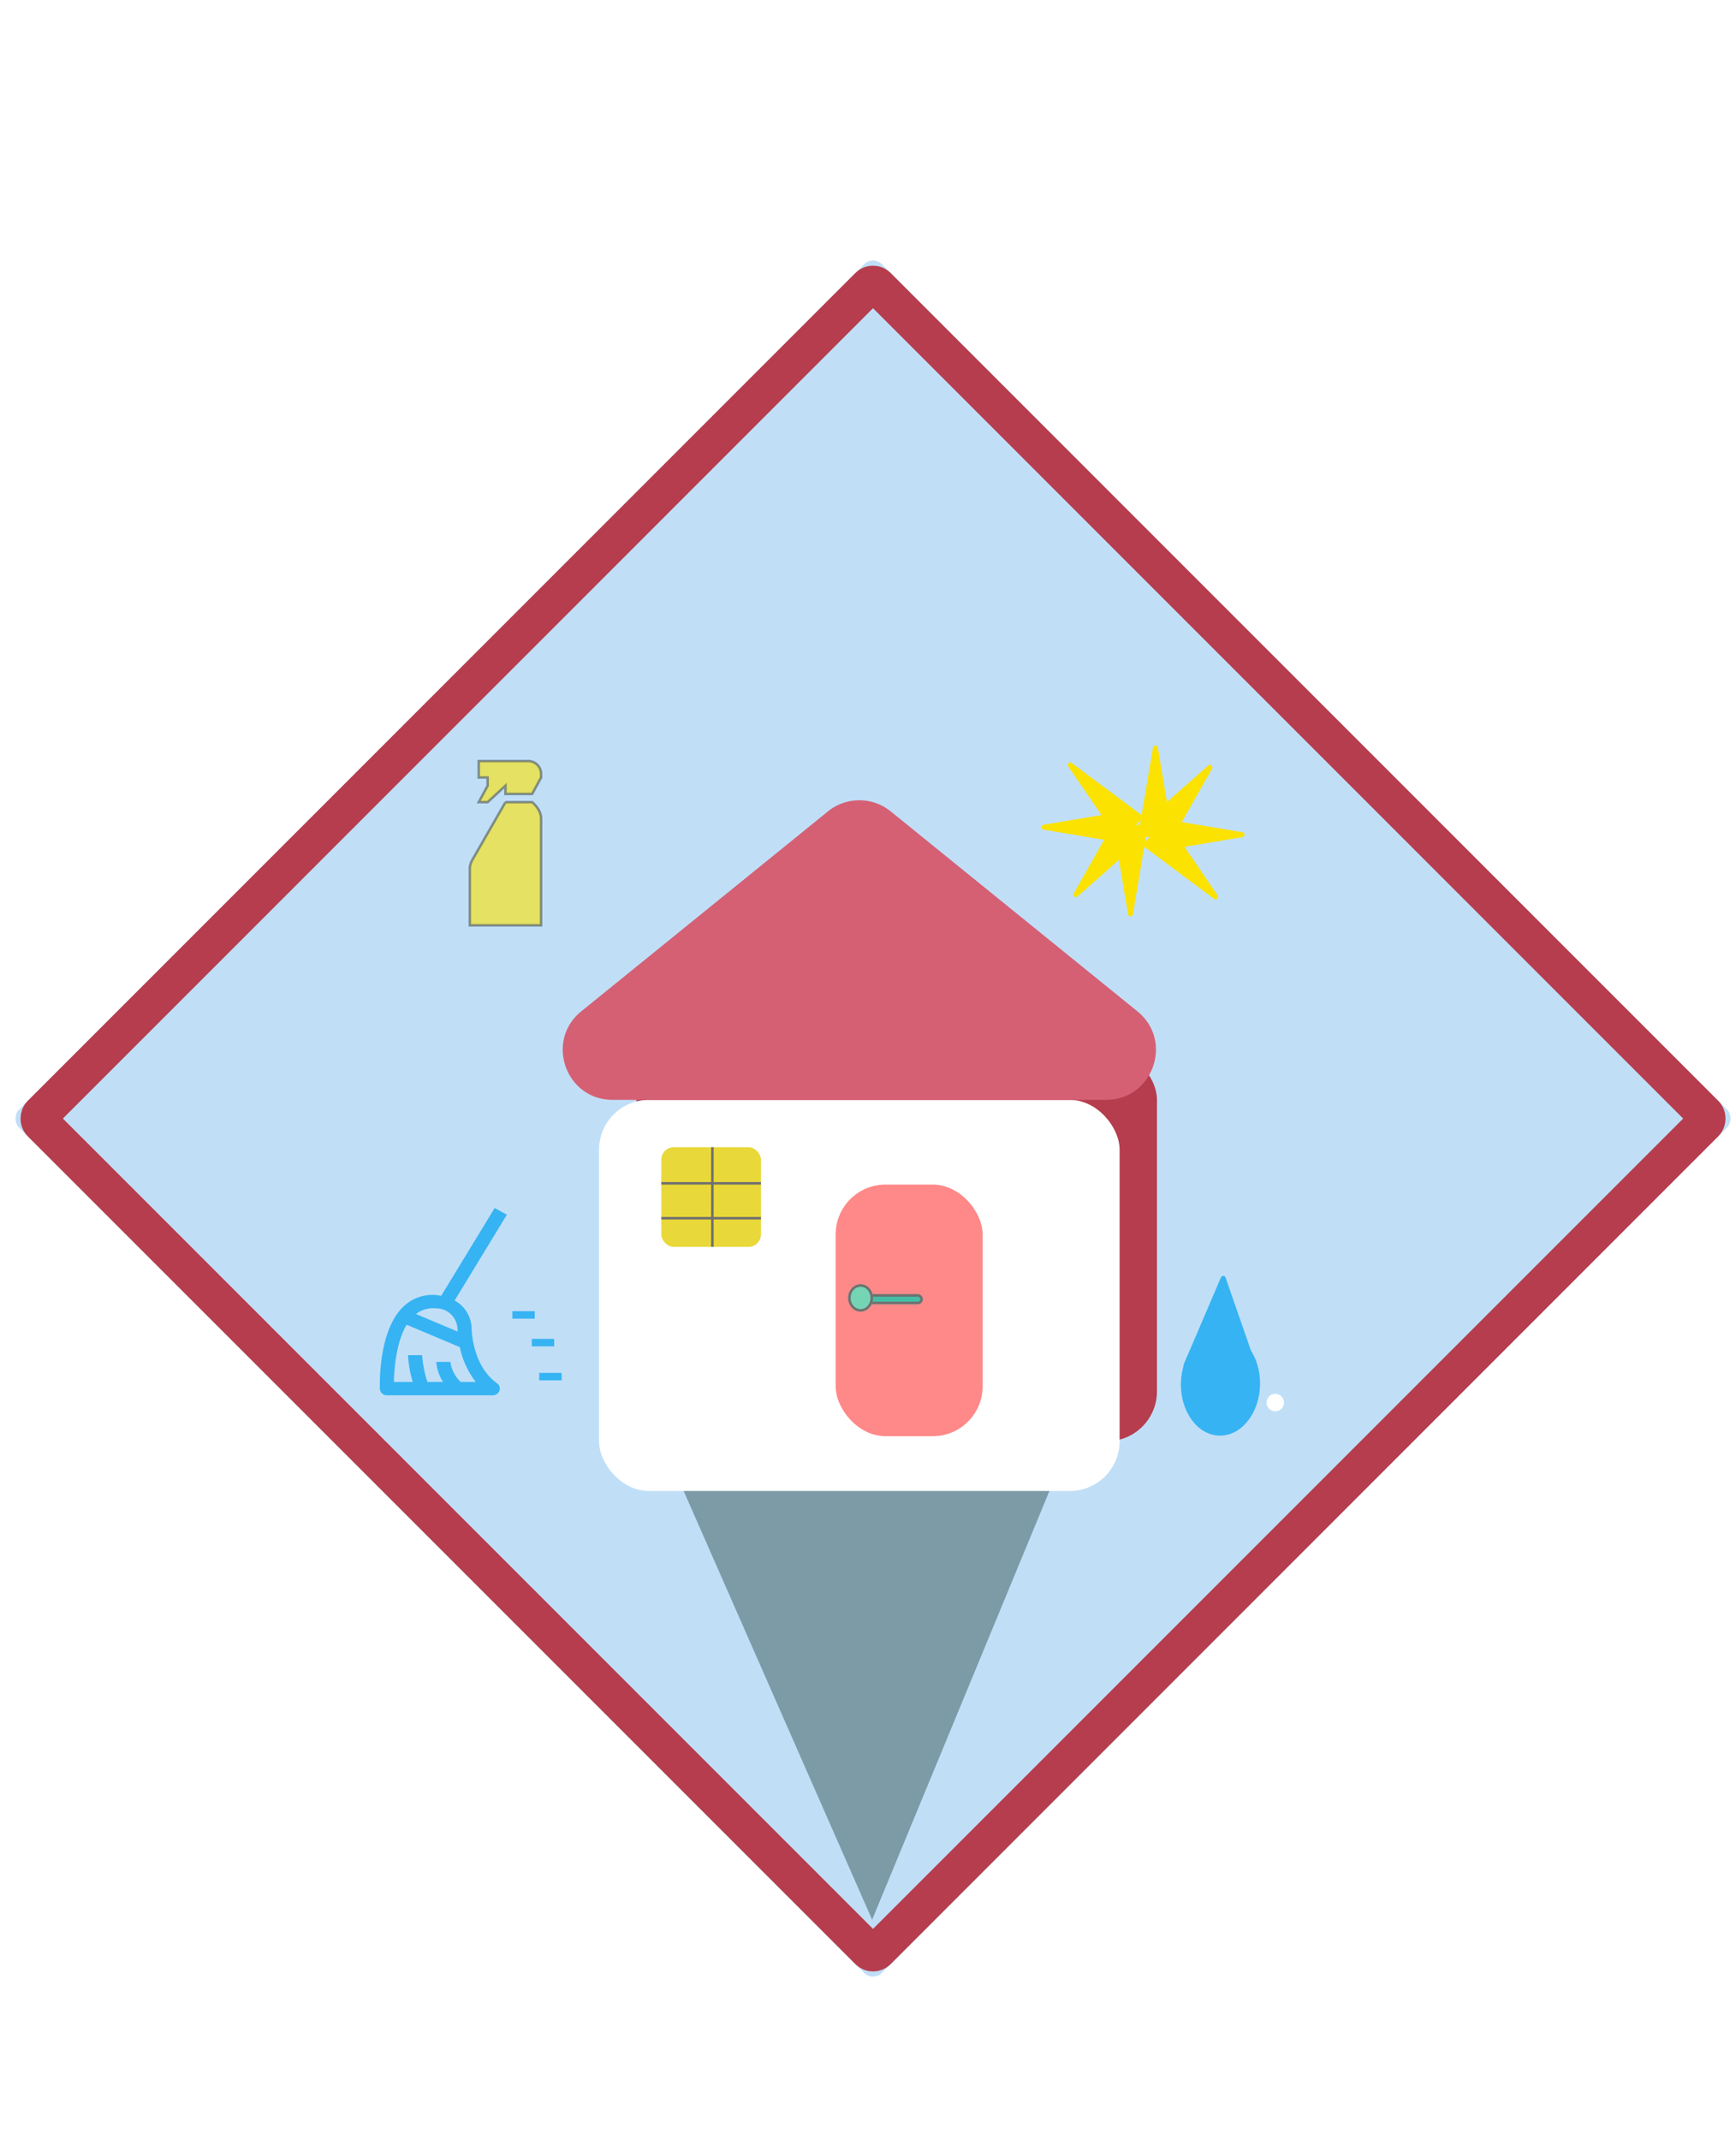 <svg xmlns="http://www.w3.org/2000/svg" xmlns:xlink="http://www.w3.org/1999/xlink" width="697" height="859" viewBox="0 0 697 859">
  <defs>
    <filter id="Pfad_4" x="143.495" y="475.891" width="70.009" height="93.182" filterUnits="userSpaceOnUse">
      <feOffset dx="-10" dy="3" input="SourceAlpha"/>
      <feGaussianBlur stdDeviation="3" result="blur"/>
      <feFlood flood-opacity="0.161"/>
      <feComposite operator="in" in2="blur"/>
      <feComposite in="SourceGraphic"/>
    </filter>
    <filter id="Rechteck_1" x="225.518" y="391.482" width="269" height="217" filterUnits="userSpaceOnUse">
      <feOffset dx="15" input="SourceAlpha"/>
      <feGaussianBlur stdDeviation="10" result="blur-2"/>
      <feFlood flood-color="#e31c1c" flood-opacity="0.161"/>
      <feComposite operator="in" in2="blur-2"/>
      <feComposite in="SourceGraphic"/>
    </filter>
    <filter id="Rechteck_1-2" x="225.518" y="391.482" width="269" height="217" filterUnits="userSpaceOnUse">
      <feOffset dy="20" input="SourceAlpha"/>
      <feGaussianBlur stdDeviation="3" result="blur-3"/>
      <feFlood flood-opacity="0.161" result="color"/>
      <feComposite operator="out" in="SourceGraphic" in2="blur-3"/>
      <feComposite operator="in" in="color"/>
      <feComposite operator="in" in2="SourceGraphic"/>
    </filter>
    <filter id="Polygon_1" x="180.518" y="295.482" width="329" height="155" filterUnits="userSpaceOnUse">
      <feOffset dy="20" input="SourceAlpha"/>
      <feGaussianBlur stdDeviation="3" result="blur-4"/>
      <feFlood flood-opacity="0.161"/>
      <feComposite operator="in" in2="blur-4"/>
      <feComposite in="SourceGraphic"/>
    </filter>
    <filter id="Path_spray-bottle" x="179.131" y="294.982" width="48.615" height="85.953" filterUnits="userSpaceOnUse">
      <feOffset dx="-10" dy="10" input="SourceAlpha"/>
      <feGaussianBlur stdDeviation="3" result="blur-5"/>
      <feFlood flood-opacity="0.161"/>
      <feComposite operator="in" in2="blur-5"/>
      <feComposite in="SourceGraphic"/>
    </filter>
    <filter id="Polygon_11" x="437.885" y="322.102" width="32.996" height="59.754" filterUnits="userSpaceOnUse">
      <feOffset dx="-10" input="SourceAlpha"/>
      <feGaussianBlur stdDeviation="3" result="blur-6"/>
      <feFlood flood-opacity="0.161"/>
      <feComposite operator="in" in2="blur-6"/>
      <feComposite in="SourceGraphic"/>
    </filter>
    <filter id="Polygon_12" x="447.885" y="285.229" width="31.996" height="59.754" filterUnits="userSpaceOnUse">
      <feOffset dy="3" input="SourceAlpha"/>
      <feGaussianBlur stdDeviation="3" result="blur-7"/>
      <feFlood flood-opacity="0.161"/>
      <feComposite operator="in" in2="blur-7"/>
      <feComposite in="SourceGraphic"/>
    </filter>
    <filter id="Polygon_13" x="404.069" y="316.044" width="60.754" height="31.996" filterUnits="userSpaceOnUse">
      <feOffset dx="-10" input="SourceAlpha"/>
      <feGaussianBlur stdDeviation="3" result="blur-8"/>
      <feFlood flood-opacity="0.161"/>
      <feComposite operator="in" in2="blur-8"/>
      <feComposite in="SourceGraphic"/>
    </filter>
    <filter id="Polygon_14" x="453.943" y="319.044" width="59.754" height="31.996" filterUnits="userSpaceOnUse">
      <feOffset dy="3" input="SourceAlpha"/>
      <feGaussianBlur stdDeviation="3" result="blur-9"/>
      <feFlood flood-opacity="0.161"/>
      <feComposite operator="in" in2="blur-9"/>
      <feComposite in="SourceGraphic"/>
    </filter>
    <filter id="Polygon_15" x="411.498" y="288.822" width="58.073" height="57.758" filterUnits="userSpaceOnUse">
      <feOffset dx="-10" input="SourceAlpha"/>
      <feGaussianBlur stdDeviation="3" result="blur-10"/>
      <feFlood flood-opacity="0.161"/>
      <feComposite operator="in" in2="blur-10"/>
      <feComposite in="SourceGraphic"/>
    </filter>
    <filter id="Polygon_16" x="449.196" y="320.505" width="57.073" height="57.758" filterUnits="userSpaceOnUse">
      <feOffset dy="3" input="SourceAlpha"/>
      <feGaussianBlur stdDeviation="3" result="blur-11"/>
      <feFlood flood-opacity="0.161"/>
      <feComposite operator="in" in2="blur-11"/>
      <feComposite in="SourceGraphic"/>
    </filter>
    <filter id="Polygon_17" x="448.853" y="289.92" width="55.154" height="59.257" filterUnits="userSpaceOnUse">
      <feOffset dy="3" input="SourceAlpha"/>
      <feGaussianBlur stdDeviation="3" result="blur-12"/>
      <feFlood flood-opacity="0.161"/>
      <feComposite operator="in" in2="blur-12"/>
      <feComposite in="SourceGraphic"/>
    </filter>
    <filter id="Polygon_18" x="413.76" y="317.907" width="56.154" height="59.257" filterUnits="userSpaceOnUse">
      <feOffset dx="-10" input="SourceAlpha"/>
      <feGaussianBlur stdDeviation="3" result="blur-13"/>
      <feFlood flood-opacity="0.161"/>
      <feComposite operator="in" in2="blur-13"/>
      <feComposite in="SourceGraphic"/>
    </filter>
    <filter id="Ellipse_2" x="464.82" y="525.468" width="51.502" height="60.014" filterUnits="userSpaceOnUse">
      <feOffset dx="-10" input="SourceAlpha"/>
      <feGaussianBlur stdDeviation="3" result="blur-14"/>
      <feFlood flood-opacity="0.161"/>
      <feComposite operator="in" in2="blur-14"/>
      <feComposite in="SourceGraphic"/>
    </filter>
    <filter id="Polygon_8" x="465.761" y="500.85" width="50.561" height="58.042" filterUnits="userSpaceOnUse">
      <feOffset dx="-10" input="SourceAlpha"/>
      <feGaussianBlur stdDeviation="3" result="blur-15"/>
      <feFlood flood-opacity="0.161"/>
      <feComposite operator="in" in2="blur-15"/>
      <feComposite in="SourceGraphic"/>
    </filter>
    <clipPath id="clip-Profi-Clean-Logo">
      <rect width="697" height="859"/>
    </clipPath>
  </defs>
  <g id="Profi-Clean-Logo" clip-path="url(#clip-Profi-Clean-Logo)">
    <path id="Pfad_7" data-name="Pfad 7" d="M101.178,162.788l107.558,244.6H0Z" transform="translate(451.337 933.365) rotate(-180)" fill="#817e66"/>
    <g id="Rechteck_10" data-name="Rechteck 10" transform="translate(350.518 102.5) rotate(45)" fill="rgba(122,187,238,0.47)" stroke="#b53d4d" stroke-linejoin="round" stroke-width="15">
      <rect width="490" height="490" rx="5" stroke="none"/>
      <rect x="7.5" y="7.5" width="475" height="475" rx="2.5" fill="none"/>
    </g>
    <g id="clean" transform="translate(156.496 478.891)" style="isolation: isolate">
      <path id="Pfad_1" data-name="Pfad 1" d="M39,30H30V27h9Z" transform="translate(19.207 20.419)" fill="#36b3f3"/>
      <path id="Pfad_2" data-name="Pfad 2" d="M45,42H36V39h9Z" transform="translate(24.008 33.182)" fill="#36b3f3"/>
      <path id="Pfad_3" data-name="Pfad 3" d="M42,36H33V33h9Z" transform="translate(24.008 25.524)" fill="#36b3f3"/>
      <g transform="matrix(1, 0, 0, 1, -156.5, -478.89)" filter="url(#Pfad_4)">
        <path id="Pfad_4-2" data-name="Pfad 4" d="M42.848,51.331a13.03,13.03,0,0,0-6.812-11.2L57.008,5.685,52.106,3,30.634,38.244A16.755,16.755,0,0,0,15.777,42.28C5.167,51.975,5.989,74.643,6.029,75.6a2.77,2.77,0,0,0,2.834,2.578H51.344a2.825,2.825,0,0,0,2.688-1.836,2.605,2.605,0,0,0-.988-3C43.012,66.217,42.848,51.476,42.848,51.331ZM28.472,43.268a8.6,8.6,0,0,1,8.711,8.063c0,.1.006.558.048,1.259L20.512,45.545a11.181,11.181,0,0,1,7.96-2.277Zm9.975,29.544a13.683,13.683,0,0,1-4.109-8.055H28.671a16.826,16.826,0,0,0,2.743,8.055h-6.3A42.535,42.535,0,0,1,23,62.071H17.336a44.339,44.339,0,0,0,1.884,10.74H11.668c.088-4.93.822-15.82,5.109-22.965l21.347,8.995a34.069,34.069,0,0,0,6.4,13.97Z" transform="translate(156.5 478.89)" fill="#36b3f3"/>
      </g>
    </g>
    <g data-type="innerShadowGroup">
      <g transform="matrix(1, 0, 0, 1, 0, 0)" filter="url(#Rechteck_1)">
        <rect id="Rechteck_1-3" data-name="Rechteck 1" width="209" height="157" rx="20" transform="translate(240.52 421.48)" fill="#b53d4d"/>
      </g>
      <g transform="matrix(1, 0, 0, 1, 0, 0)" filter="url(#Rechteck_1-2)">
        <rect id="Rechteck_1-4" data-name="Rechteck 1" width="209" height="157" rx="20" transform="translate(240.52 421.48)" fill="#fff"/>
      </g>
    </g>
    <g transform="matrix(1, 0, 0, 1, 0, 0)" filter="url(#Polygon_1)">
      <path id="Polygon_1-2" data-name="Polygon 1" d="M142.909,10.2a20,20,0,0,1,25.182,0L267.14,90.461C281.78,102.324,273.392,126,254.549,126H56.451C37.608,126,29.22,102.324,43.86,90.461Z" transform="translate(189.52 295.48)" fill="#d56074"/>
    </g>
    <rect id="Rechteck_2" data-name="Rechteck 2" width="40" height="40" rx="5" transform="translate(265.518 460.482)" fill="#e9d839"/>
    <line id="Linie_3" data-name="Linie 3" x2="40" transform="translate(265.518 474.982)" fill="none" stroke="#707070" stroke-width="1"/>
    <line id="Linie_4" data-name="Linie 4" x2="40" transform="translate(265.518 488.982)" fill="none" stroke="#707070" stroke-width="1"/>
    <g id="MDI_spray-bottle" data-name="MDI / spray-bottle" transform="translate(581.631 642.803)" opacity="0.6">
      <g id="Boundary" transform="translate(-377.03 -307.687)" fill="#fbe200" stroke="rgba(0,0,0,0.61)" stroke-width="1" opacity="0">
        <rect width="24" height="24" stroke="none"/>
        <rect x="0.5" y="0.5" width="23" height="23" fill="none"/>
      </g>
      <g transform="matrix(1, 0, 0, 1, -581.63, -642.8)" filter="url(#Path_spray-bottle)">
        <path id="Path_spray-bottle-2" data-name="Path / spray-bottle" d="M22.308,18.488H33.039c2.361,2.111,3.577,4.32,3.577,6.6v42.87H8V44.87a7.5,7.5,0,0,1,1.073-3.3L22.308,18.488M36.615,8.6l-3.577,6.6H22.308v-3.3l-7.154,6.6H11.577l3.577-6.6V8.6H11.577V2H31.25a5.169,5.169,0,0,1,5.365,4.946Z" transform="translate(190.63 293.48)" fill="#fbe200" stroke="rgba(0,0,0,0.61)" stroke-width="1"/>
      </g>
    </g>
    <line id="Linie_1" data-name="Linie 1" y1="40" transform="translate(286.018 460.482)" fill="none" stroke="#707070" stroke-width="1"/>
    <rect id="Rechteck_3" data-name="Rechteck 3" width="59" height="101" rx="20" transform="translate(335.518 475.482)" fill="#f88"/>
    <g id="Rechteck_4" data-name="Rechteck 4" transform="translate(345.518 519.482)" fill="#46bea5" stroke="#707070" stroke-width="1">
      <rect width="25" height="4" rx="2" stroke="none"/>
      <rect x="0.5" y="0.5" width="24" height="3" rx="1.5" fill="none"/>
    </g>
    <g id="Ellipse_1" data-name="Ellipse 1" transform="translate(340.518 515.482)" fill="#75d4b3" stroke="#707070" stroke-width="1">
      <ellipse cx="5" cy="5.5" rx="5" ry="5.5" stroke="none"/>
      <ellipse cx="5" cy="5.5" rx="4.5" ry="5" fill="none"/>
    </g>
    <g transform="matrix(1, 0, 0, 1, 0, 0)" filter="url(#Polygon_11)">
      <path id="Polygon_11-2" data-name="Polygon 11" d="M6.012,5.885a1,1,0,0,1,1.972,0l5.816,34.7a1,1,0,0,1-.986,1.165H1.182A1,1,0,0,1,.2,40.589Z" transform="translate(470.88 372.86) rotate(180)" fill="#fbe200"/>
    </g>
    <g transform="matrix(1, 0, 0, 1, 0, 0)" filter="url(#Polygon_12)">
      <path id="Polygon_12-2" data-name="Polygon 12" d="M6.012,5.885a1,1,0,0,1,1.972,0l5.816,34.7a1,1,0,0,1-.986,1.165H1.182A1,1,0,0,1,.2,40.589Z" transform="translate(456.89 291.23)" fill="#fbe200"/>
    </g>
    <g transform="matrix(1, 0, 0, 1, 0, 0)" filter="url(#Polygon_13)">
      <path id="Polygon_13-2" data-name="Polygon 13" d="M6.012,5.885a1,1,0,0,1,1.972,0l5.816,34.7a1,1,0,0,1-.986,1.165H1.182A1,1,0,0,1,.2,40.589Z" transform="translate(423.07 339.04) rotate(-90)" fill="#fbe200"/>
    </g>
    <g transform="matrix(1, 0, 0, 1, 0, 0)" filter="url(#Polygon_14)">
      <path id="Polygon_14-2" data-name="Polygon 14" d="M6.012,5.885a1,1,0,0,1,1.972,0l5.816,34.7a1,1,0,0,1-.986,1.165H1.182A1,1,0,0,1,.2,40.589Z" transform="translate(504.7 325.04) rotate(90)" fill="#fbe200"/>
    </g>
    <g transform="matrix(1, 0, 0, 1, 0, 0)" filter="url(#Polygon_15)">
      <path id="Polygon_15-2" data-name="Polygon 15" d="M6.012,5.885a1,1,0,0,1,1.972,0l5.816,34.7a1,1,0,0,1-.986,1.165H1.182A1,1,0,0,1,.2,40.589Z" transform="matrix(0.72, -0.69, 0.69, 0.72, 430.5, 307.54)" fill="#fbe200"/>
    </g>
    <g transform="matrix(1, 0, 0, 1, 0, 0)" filter="url(#Polygon_16)">
      <path id="Polygon_16-2" data-name="Polygon 16" d="M6.012,5.885a1,1,0,0,1,1.972,0l5.816,34.7a1,1,0,0,1-.986,1.165H1.182A1,1,0,0,1,.2,40.589Z" transform="matrix(-0.72, 0.69, -0.69, -0.72, 497.27, 356.54)" fill="#fbe200"/>
    </g>
    <g transform="matrix(1, 0, 0, 1, 0, 0)" filter="url(#Polygon_17)">
      <path id="Polygon_17-2" data-name="Polygon 17" d="M6.012,5.885a1,1,0,0,1,1.972,0l5.816,34.7a1,1,0,0,1-.986,1.165H1.182A1,1,0,0,1,.2,40.589Z" transform="translate(484.13 295.92) rotate(39)" fill="#fbe200"/>
    </g>
    <g transform="matrix(1, 0, 0, 1, 0, 0)" filter="url(#Polygon_18)">
      <path id="Polygon_18-2" data-name="Polygon 18" d="M6.012,5.885a1,1,0,0,1,1.972,0l5.816,34.7a1,1,0,0,1-.986,1.165H1.182A1,1,0,0,1,.2,40.589Z" transform="translate(443.64 368.16) rotate(-141)" fill="#fbe200"/>
    </g>
    <g transform="matrix(1, 0, 0, 1, 0, 0)" filter="url(#Ellipse_2)">
      <ellipse id="Ellipse_2-2" data-name="Ellipse 2" cx="15.891" cy="20.733" rx="15.891" ry="20.733" transform="matrix(1, 0.02, -0.02, 1, 484.54, 534.47)" fill="#36b3f3"/>
    </g>
    <g transform="matrix(1, 0, 0, 1, 0, 0)" filter="url(#Polygon_8)">
      <path id="Polygon_8-2" data-name="Polygon 8" d="M14.176,2.408a1,1,0,0,1,1.865,0L29.69,37.651a1,1,0,0,1-.933,1.361H1.46a1,1,0,0,1-.933-1.361Z" transform="translate(486.12 509.85) rotate(2)" fill="#36b3f3"/>
    </g>
    <circle id="Ellipse_4" data-name="Ellipse 4" cx="3.5" cy="3.5" r="3.5" transform="translate(508.518 559.482)" fill="#fff"/>
  </g>
</svg>
